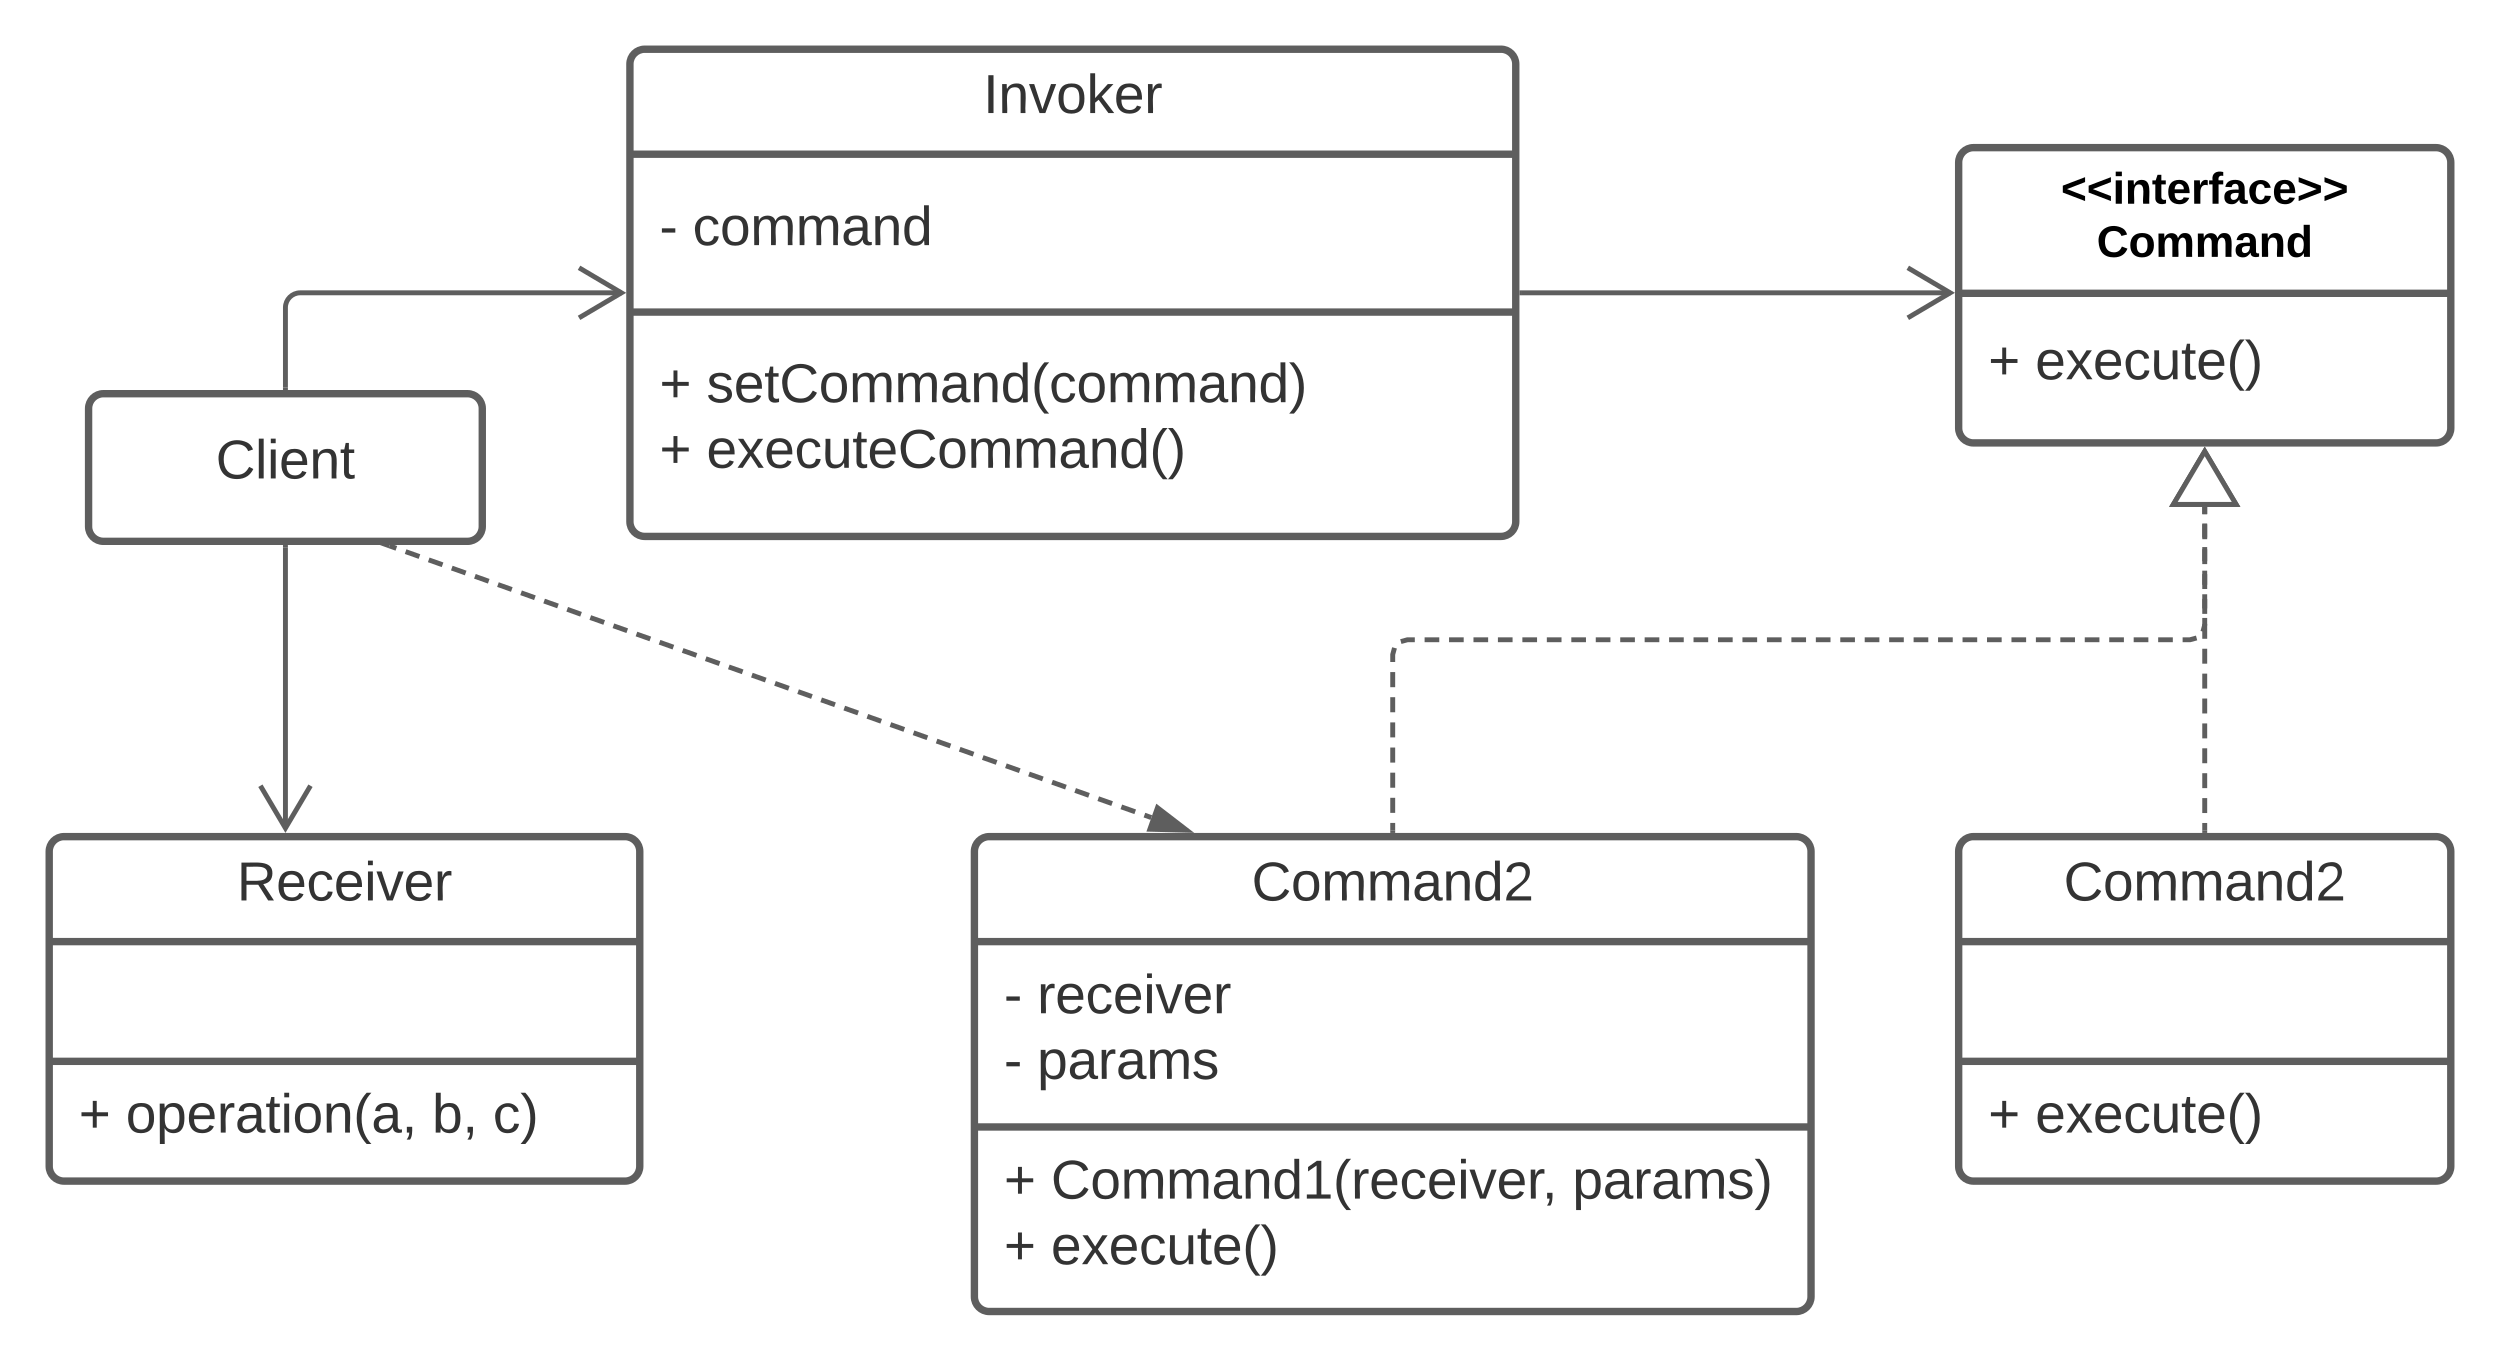 <svg xmlns="http://www.w3.org/2000/svg" xmlns:xlink="http://www.w3.org/1999/xlink" xmlns:lucid="lucid" width="1016" height="553"><g transform="translate(-164 -200)" lucid:page-tab-id="da4q5j4J-TXM"><path d="M0 0h1760v1360H0z" fill="#fff"/><path d="M420 226c0-3.3 2.7-6 6-6h348c3.3 0 6 2.7 6 6v186c0 3.3-2.7 6-6 6H426c-3.3 0-6-2.7-6-6z" stroke="#5e5e5e" stroke-width="3" fill="#fff"/><path d="M420 262.67h360m-360 64.16h360" stroke="#5e5e5e" stroke-width="3" fill="none"/><use xlink:href="#a" transform="matrix(1,0,0,1,428,228) translate(135.611 17.944)"/><use xlink:href="#b" transform="matrix(1,0,0,1,432,270.667) translate(0 28.944)"/><use xlink:href="#c" transform="matrix(1,0,0,1,432,334.833) translate(0 28.611)"/><use xlink:href="#d" transform="matrix(1,0,0,1,432,334.833) translate(0 55.278)"/><use xlink:href="#e" transform="matrix(1,0,0,1,432,334.833) translate(19.136 55.278)"/><path d="M960 266c0-3.3 2.7-6 6-6h188c3.3 0 6 2.7 6 6v108c0 3.3-2.7 6-6 6H966c-3.3 0-6-2.7-6-6z" stroke="#5e5e5e" stroke-width="3" fill="#fff"/><path d="M960 319.2h200" stroke="#5e5e5e" stroke-width="3" fill="none"/><use xlink:href="#f" transform="matrix(1,0,0,1,968,268) translate(33.575 14.8)"/><use xlink:href="#g" transform="matrix(1,0,0,1,968,268) translate(48.1 36.4)"/><use xlink:href="#h" transform="matrix(1,0,0,1,972,327.2) translate(0 26.944)"/><path d="M782.5 319h174.18" stroke="#5e5e5e" stroke-width="2" fill="none"/><path d="M782.53 320h-1.03v-2h1.03z" fill="#5e5e5e"/><path d="M939.32 329.18L956.54 319l-17.22-10.18" stroke="#5e5e5e" stroke-width="2" fill="none"/><path d="M960 546c0-3.3 2.7-6 6-6h188c3.3 0 6 2.7 6 6v128c0 3.3-2.7 6-6 6H966c-3.3 0-6-2.7-6-6z" stroke="#5e5e5e" stroke-width="3" fill="#fff"/><path d="M960 582.67h200m-200 48.66h200" stroke="#5e5e5e" stroke-width="3" fill="none"/><use xlink:href="#i" transform="matrix(1,0,0,1,968,548) translate(34.685 17.944)"/><use xlink:href="#j" transform="matrix(1,0,0,1,972,639.333) translate(0 20.944)"/><use xlink:href="#k" transform="matrix(1,0,0,1,972,639.333) translate(19.136 20.944)"/><path d="M560 546c0-3.3 2.7-6 6-6h328c3.3 0 6 2.7 6 6v181c0 3.3-2.7 6-6 6H566c-3.3 0-6-2.7-6-6z" stroke="#5e5e5e" stroke-width="3" fill="#fff"/><path d="M560 582.67h340M560 658h340" stroke="#5e5e5e" stroke-width="3" fill="none"/><use xlink:href="#i" transform="matrix(1,0,0,1,568,548) translate(104.685 17.944)"/><use xlink:href="#l" transform="matrix(1,0,0,1,572,590.667) translate(0 21.111)"/><use xlink:href="#m" transform="matrix(1,0,0,1,572,590.667) translate(0 47.778)"/><use xlink:href="#n" transform="matrix(1,0,0,1,572,590.667) translate(13.519 47.778)"/><use xlink:href="#j" transform="matrix(1,0,0,1,572,666) translate(0 21.111)"/><use xlink:href="#o" transform="matrix(1,0,0,1,572,666) translate(19.136 21.111)"/><use xlink:href="#p" transform="matrix(1,0,0,1,572,666) translate(231.049 21.111)"/><use xlink:href="#j" transform="matrix(1,0,0,1,572,666) translate(0 47.778)"/><use xlink:href="#k" transform="matrix(1,0,0,1,572,666) translate(19.136 47.778)"/><path d="M200 366c0-3.3 2.7-6 6-6h148c3.3 0 6 2.7 6 6v48c0 3.3-2.7 6-6 6H206c-3.3 0-6-2.7-6-6z" stroke="#5e5e5e" stroke-width="3" fill="#fff"/><use xlink:href="#q" transform="matrix(1,0,0,1,208,368) translate(43.698 26.444)"/><path d="M184 546c0-3.3 2.7-6 6-6h228c3.3 0 6 2.7 6 6v128c0 3.3-2.7 6-6 6H190c-3.3 0-6-2.7-6-6z" stroke="#5e5e5e" stroke-width="3" fill="#fff"/><path d="M184 582.67h240m-240 48.66h240" stroke="#5e5e5e" stroke-width="3" fill="none"/><use xlink:href="#r" transform="matrix(1,0,0,1,192,548) translate(68.265 17.944)"/><use xlink:href="#s" transform="matrix(1,0,0,1,196,639.333) translate(0 20.944)"/><use xlink:href="#t" transform="matrix(1,0,0,1,196,639.333) translate(19.136 20.944)"/><use xlink:href="#u" transform="matrix(1,0,0,1,196,639.333) translate(143.642 20.944)"/><use xlink:href="#v" transform="matrix(1,0,0,1,196,639.333) translate(168.333 20.944)"/><path d="M322.28 421.84l2.8 1m3.76 1.34l5.63 2m3.76 1.35l5.63 2m3.75 1.34l5.64 2m3.75 1.35l5.62 2m3.75 1.35l5.63 2m3.76 1.34l5.63 2.02m3.74 1.34l5.63 2m3.75 1.35l5.63 2.02m3.76 1.33l5.64 2m3.75 1.35l5.62 2m3.75 1.35l5.63 2m3.75 1.34l5.63 2m3.76 1.34l5.63 2m3.75 1.35l5.63 2m3.75 1.34l5.63 2m3.75 1.34l5.63 2m3.77 1.35l5.63 2m3.75 1.35l5.63 2m3.75 1.34l5.63 2m3.76 1.35l5.63 2m3.75 1.35l5.63 2m3.75 1.34l5.63 2m3.76 1.35l5.63 2.02m3.75 1.34l5.63 2m3.75 1.34l5.63 2m3.75 1.35l5.64 2m3.76 1.35l5.63 2m3.75 1.35l5.63 2m3.76 1.34l5.63 2m3.74 1.34l5.63 2m3.76 1.35l5.63 2m3.75 1.33l5.64 2m3.75 1.35l2.8 1" stroke="#5e5e5e" stroke-width="2" fill="none"/><path d="M321.96 422.8l-3.6-1.3h4.06z" fill="#5e5e5e"/><path d="M646.3 537.4l-15-.4 3.1-8.75z" stroke="#5e5e5e" stroke-width="2" fill="#5e5e5e"/><path d="M280 422.5v114.18" stroke="#5e5e5e" stroke-width="2" fill="none"/><path d="M281 422.53h-2v-1.03h2z" fill="#5e5e5e"/><path d="M269.82 519.32L280 536.54l10.18-17.22M280 357.5V325c0-3.3 2.7-6 6-6h130.68" stroke="#5e5e5e" stroke-width="2" fill="none"/><path d="M281 358.5h-2v-1.03h2z" fill="#5e5e5e"/><path d="M399.32 329.18L416.54 319l-17.22-10.18M730 537.5v-3.06m0-4.1v-6.12m0-4.08V514m0-4.08v-6.13m0-4.1v-6.12m0-4.1v-6.12m0-4.08v-6.13m0-4.1V466l.73-2.7m2.57-2.57l2.7-.73h2.98m3.98 0h5.96m3.97 0h5.96m3.97 0h5.96m3.97 0h5.96m3.98 0h5.97m3.97 0h5.97m3.98 0h5.96m3.98 0h5.96m3.98 0h5.96m3.97 0h5.96m3.97 0h5.96m3.97 0h5.96m3.98 0h5.97m3.97 0h5.97m3.98 0h5.96m3.98 0h5.96m3.98 0h5.96m3.97 0h5.96m3.97 0h5.96m3.97 0h5.96m3.98 0h5.97m3.97 0h5.97m3.98 0h5.96m3.98 0h5.96m3.98 0h5.96m3.97 0h5.96m3.97 0h5.96m3.97 0h5.96m3.98 0h5.97m3.97 0h5.97m3.98 0h5.96m3.98 0h2.98l2.7-.73m2.57-2.57l.73-2.7v-2.88m0-3.84v-5.76m0-3.85v-5.76m0-3.83v-5.76m0-3.83v-5.76m0-3.84v-2.88" stroke="#5e5e5e" stroke-width="2" fill="none"/><path d="M731 538.5h-2v-1.03h2z" fill="#5e5e5e"/><path d="M1060 383.46l12.73 21.52h-25.46z" stroke="#5e5e5e" stroke-width="2" fill="#fff"/><path d="M1060 537.5v-3.04m0-4.04v-6.07m0-4.05v-6.07m0-4.05v-6.07m0-4.03V494m0-4.05v-6.07m0-4.05v-6.07m0-4.04v-6.07m0-4.05v-6.07m0-4.05v-6.07m0-4.03v-6.07m0-4.05v-6.07m0-4.05v-6.07m0-4.04v-3.04" stroke="#5e5e5e" stroke-width="2" fill="none"/><path d="M1061 538.5h-2v-1.03h2z" fill="#5e5e5e"/><path d="M1060 383.46l12.73 21.52h-25.46z" stroke="#5e5e5e" stroke-width="2" fill="#fff"/><defs><path fill="#333" d="M33 0v-248h34V0H33" id="w"/><path fill="#333" d="M117-194c89-4 53 116 60 194h-32v-121c0-31-8-49-39-48C34-167 62-67 57 0H25l-1-190h30c1 10-1 24 2 32 11-22 29-35 61-36" id="x"/><path fill="#333" d="M108 0H70L1-190h34L89-25l56-165h34" id="y"/><path fill="#333" d="M100-194c62-1 85 37 85 99 1 63-27 99-86 99S16-35 15-95c0-66 28-99 85-99zM99-20c44 1 53-31 53-75 0-43-8-75-51-75s-53 32-53 75 10 74 51 75" id="z"/><path fill="#333" d="M143 0L79-87 56-68V0H24v-261h32v163l83-92h37l-77 82L181 0h-38" id="A"/><path fill="#333" d="M100-194c63 0 86 42 84 106H49c0 40 14 67 53 68 26 1 43-12 49-29l28 8c-11 28-37 45-77 45C44 4 14-33 15-96c1-61 26-98 85-98zm52 81c6-60-76-77-97-28-3 7-6 17-6 28h103" id="B"/><path fill="#333" d="M114-163C36-179 61-72 57 0H25l-1-190h30c1 12-1 29 2 39 6-27 23-49 58-41v29" id="C"/><g id="a"><use transform="matrix(0.062,0,0,0.062,0,0)" xlink:href="#w"/><use transform="matrix(0.062,0,0,0.062,6.173,0)" xlink:href="#x"/><use transform="matrix(0.062,0,0,0.062,18.519,0)" xlink:href="#y"/><use transform="matrix(0.062,0,0,0.062,29.63,0)" xlink:href="#z"/><use transform="matrix(0.062,0,0,0.062,41.975,0)" xlink:href="#A"/><use transform="matrix(0.062,0,0,0.062,53.086,0)" xlink:href="#B"/><use transform="matrix(0.062,0,0,0.062,65.432,0)" xlink:href="#C"/></g><path fill="#333" d="M16-82v-28h88v28H16" id="D"/><path fill="#333" d="M96-169c-40 0-48 33-48 73s9 75 48 75c24 0 41-14 43-38l32 2c-6 37-31 61-74 61-59 0-76-41-82-99-10-93 101-131 147-64 4 7 5 14 7 22l-32 3c-4-21-16-35-41-35" id="E"/><path fill="#333" d="M210-169c-67 3-38 105-44 169h-31v-121c0-29-5-50-35-48C34-165 62-65 56 0H25l-1-190h30c1 10-1 24 2 32 10-44 99-50 107 0 11-21 27-35 58-36 85-2 47 119 55 194h-31v-121c0-29-5-49-35-48" id="F"/><path fill="#333" d="M141-36C126-15 110 5 73 4 37 3 15-17 15-53c-1-64 63-63 125-63 3-35-9-54-41-54-24 1-41 7-42 31l-33-3c5-37 33-52 76-52 45 0 72 20 72 64v82c-1 20 7 32 28 27v20c-31 9-61-2-59-35zM48-53c0 20 12 33 32 33 41-3 63-29 60-74-43 2-92-5-92 41" id="G"/><path fill="#333" d="M85-194c31 0 48 13 60 33l-1-100h32l1 261h-30c-2-10 0-23-3-31C134-8 116 4 85 4 32 4 16-35 15-94c0-66 23-100 70-100zm9 24c-40 0-46 34-46 75 0 40 6 74 45 74 42 0 51-32 51-76 0-42-9-74-50-73" id="H"/><g id="b"><use transform="matrix(0.062,0,0,0.062,0,0)" xlink:href="#D"/><use transform="matrix(0.062,0,0,0.062,13.519,0)" xlink:href="#E"/><use transform="matrix(0.062,0,0,0.062,24.63,0)" xlink:href="#z"/><use transform="matrix(0.062,0,0,0.062,36.975,0)" xlink:href="#F"/><use transform="matrix(0.062,0,0,0.062,55.432,0)" xlink:href="#F"/><use transform="matrix(0.062,0,0,0.062,73.889,0)" xlink:href="#G"/><use transform="matrix(0.062,0,0,0.062,86.235,0)" xlink:href="#x"/><use transform="matrix(0.062,0,0,0.062,98.58,0)" xlink:href="#H"/></g><path fill="#333" d="M118-107v75H92v-75H18v-26h74v-75h26v75h74v26h-74" id="I"/><path fill="#333" d="M135-143c-3-34-86-38-87 0 15 53 115 12 119 90S17 21 10-45l28-5c4 36 97 45 98 0-10-56-113-15-118-90-4-57 82-63 122-42 12 7 21 19 24 35" id="J"/><path fill="#333" d="M59-47c-2 24 18 29 38 22v24C64 9 27 4 27-40v-127H5v-23h24l9-43h21v43h35v23H59v120" id="K"/><path fill="#333" d="M212-179c-10-28-35-45-73-45-59 0-87 40-87 99 0 60 29 101 89 101 43 0 62-24 78-52l27 14C228-24 195 4 139 4 59 4 22-46 18-125c-6-104 99-153 187-111 19 9 31 26 39 46" id="L"/><path fill="#333" d="M87 75C49 33 22-17 22-94c0-76 28-126 65-167h31c-38 41-64 92-64 168S80 34 118 75H87" id="M"/><path fill="#333" d="M33-261c38 41 65 92 65 168S71 34 33 75H2C39 34 66-17 66-93S39-220 2-261h31" id="N"/><g id="c"><use transform="matrix(0.062,0,0,0.062,0,0)" xlink:href="#I"/><use transform="matrix(0.062,0,0,0.062,19.136,0)" xlink:href="#J"/><use transform="matrix(0.062,0,0,0.062,30.247,0)" xlink:href="#B"/><use transform="matrix(0.062,0,0,0.062,42.593,0)" xlink:href="#K"/><use transform="matrix(0.062,0,0,0.062,48.765,0)" xlink:href="#L"/><use transform="matrix(0.062,0,0,0.062,64.753,0)" xlink:href="#z"/><use transform="matrix(0.062,0,0,0.062,77.099,0)" xlink:href="#F"/><use transform="matrix(0.062,0,0,0.062,95.556,0)" xlink:href="#F"/><use transform="matrix(0.062,0,0,0.062,114.012,0)" xlink:href="#G"/><use transform="matrix(0.062,0,0,0.062,126.358,0)" xlink:href="#x"/><use transform="matrix(0.062,0,0,0.062,138.704,0)" xlink:href="#H"/><use transform="matrix(0.062,0,0,0.062,151.049,0)" xlink:href="#M"/><use transform="matrix(0.062,0,0,0.062,158.395,0)" xlink:href="#E"/><use transform="matrix(0.062,0,0,0.062,169.506,0)" xlink:href="#z"/><use transform="matrix(0.062,0,0,0.062,181.852,0)" xlink:href="#F"/><use transform="matrix(0.062,0,0,0.062,200.309,0)" xlink:href="#F"/><use transform="matrix(0.062,0,0,0.062,218.765,0)" xlink:href="#G"/><use transform="matrix(0.062,0,0,0.062,231.111,0)" xlink:href="#x"/><use transform="matrix(0.062,0,0,0.062,243.457,0)" xlink:href="#H"/><use transform="matrix(0.062,0,0,0.062,255.802,0)" xlink:href="#N"/></g><use transform="matrix(0.062,0,0,0.062,0,0)" xlink:href="#I" id="d"/><path fill="#333" d="M141 0L90-78 38 0H4l68-98-65-92h35l48 74 47-74h35l-64 92 68 98h-35" id="O"/><path fill="#333" d="M84 4C-5 8 30-112 23-190h32v120c0 31 7 50 39 49 72-2 45-101 50-169h31l1 190h-30c-1-10 1-25-2-33-11 22-28 36-60 37" id="P"/><g id="e"><use transform="matrix(0.062,0,0,0.062,0,0)" xlink:href="#B"/><use transform="matrix(0.062,0,0,0.062,12.346,0)" xlink:href="#O"/><use transform="matrix(0.062,0,0,0.062,23.457,0)" xlink:href="#B"/><use transform="matrix(0.062,0,0,0.062,35.802,0)" xlink:href="#E"/><use transform="matrix(0.062,0,0,0.062,46.914,0)" xlink:href="#P"/><use transform="matrix(0.062,0,0,0.062,59.259,0)" xlink:href="#K"/><use transform="matrix(0.062,0,0,0.062,65.432,0)" xlink:href="#B"/><use transform="matrix(0.062,0,0,0.062,77.778,0)" xlink:href="#L"/><use transform="matrix(0.062,0,0,0.062,93.765,0)" xlink:href="#z"/><use transform="matrix(0.062,0,0,0.062,106.111,0)" xlink:href="#F"/><use transform="matrix(0.062,0,0,0.062,124.568,0)" xlink:href="#F"/><use transform="matrix(0.062,0,0,0.062,143.025,0)" xlink:href="#G"/><use transform="matrix(0.062,0,0,0.062,155.37,0)" xlink:href="#x"/><use transform="matrix(0.062,0,0,0.062,167.716,0)" xlink:href="#H"/><use transform="matrix(0.062,0,0,0.062,180.062,0)" xlink:href="#M"/><use transform="matrix(0.062,0,0,0.062,187.407,0)" xlink:href="#N"/></g><path d="M15-91v-56l181-69v40L49-119l147 57v40" id="Q"/><path d="M25-224v-37h50v37H25zM25 0v-190h50V0H25" id="R"/><path d="M135-194c87-1 58 113 63 194h-50c-7-57 23-157-34-157-59 0-34 97-39 157H25l-1-190h47c2 12-1 28 3 38 12-26 28-41 61-42" id="S"/><path d="M115-3C79 11 28 4 28-45v-112H4v-33h27l15-45h31v45h36v33H77v99c-1 23 16 31 38 25v30" id="T"/><path d="M185-48c-13 30-37 53-82 52C43 2 14-33 14-96s30-98 90-98c62 0 83 45 84 108H66c0 31 8 55 39 56 18 0 30-7 34-22zm-45-69c5-46-57-63-70-21-2 6-4 13-4 21h74" id="U"/><path d="M135-150c-39-12-60 13-60 57V0H25l-1-190h47c2 13-1 29 3 40 6-28 27-53 61-41v41" id="V"/><path d="M121-226c-27-7-43 5-38 36h38v33H83V0H34v-157H6v-33h28c-9-59 32-81 87-68v32" id="W"/><path d="M133-34C117-15 103 5 69 4 32 3 11-16 11-54c-1-60 55-63 116-61 1-26-3-47-28-47-18 1-26 9-28 27l-52-2c7-38 36-58 82-57s74 22 75 68l1 82c-1 14 12 18 25 15v27c-30 8-71 5-69-32zm-48 3c29 0 43-24 42-57-32 0-66-3-65 30 0 17 8 27 23 27" id="X"/><path d="M190-63c-7 42-38 67-86 67-59 0-84-38-90-98-12-110 154-137 174-36l-49 2c-2-19-15-32-35-32-30 0-35 28-38 64-6 74 65 87 74 30" id="Y"/><path d="M15-22v-40l146-57-146-57v-40l181 69v56" id="Z"/><g id="f"><use transform="matrix(0.05,0,0,0.05,0,0)" xlink:href="#Q"/><use transform="matrix(0.05,0,0,0.05,10.5,0)" xlink:href="#Q"/><use transform="matrix(0.05,0,0,0.05,21,0)" xlink:href="#R"/><use transform="matrix(0.05,0,0,0.05,26,0)" xlink:href="#S"/><use transform="matrix(0.05,0,0,0.05,36.95,0)" xlink:href="#T"/><use transform="matrix(0.05,0,0,0.05,42.9,0)" xlink:href="#U"/><use transform="matrix(0.05,0,0,0.05,52.9,0)" xlink:href="#V"/><use transform="matrix(0.05,0,0,0.05,59.9,0)" xlink:href="#W"/><use transform="matrix(0.05,0,0,0.05,65.85,0)" xlink:href="#X"/><use transform="matrix(0.05,0,0,0.05,75.85,0)" xlink:href="#Y"/><use transform="matrix(0.05,0,0,0.05,85.85,0)" xlink:href="#U"/><use transform="matrix(0.05,0,0,0.05,95.85,0)" xlink:href="#Z"/><use transform="matrix(0.05,0,0,0.05,106.35,0)" xlink:href="#Z"/></g><path d="M67-125c0 53 21 87 73 88 37 1 54-22 65-47l45 17C233-25 199 4 140 4 58 4 20-42 15-125 8-235 124-281 211-232c18 10 29 29 36 50l-46 12c-8-25-30-41-62-41-52 0-71 34-72 86" id="aa"/><path d="M110-194c64 0 96 36 96 99 0 64-35 99-97 99-61 0-95-36-95-99 0-62 34-99 96-99zm-1 164c35 0 45-28 45-65 0-40-10-65-43-65-34 0-45 26-45 65 0 36 10 65 43 65" id="ab"/><path d="M220-157c-53 9-28 100-34 157h-49v-107c1-27-5-49-29-50C55-147 81-57 75 0H25l-1-190h47c2 12-1 28 3 38 10-53 101-56 108 0 13-22 24-43 59-42 82 1 51 116 57 194h-49v-107c-1-25-5-48-29-50" id="ac"/><path d="M88-194c31-1 46 15 58 34l-1-101h50l1 261h-48c-2-10 0-23-3-31C134-8 116 4 84 4 32 4 16-41 15-95c0-56 19-97 73-99zm17 164c33 0 40-30 41-66 1-37-9-64-41-64s-38 30-39 65c0 43 13 65 39 65" id="ad"/><g id="g"><use transform="matrix(0.05,0,0,0.05,0,0)" xlink:href="#aa"/><use transform="matrix(0.05,0,0,0.05,12.95,0)" xlink:href="#ab"/><use transform="matrix(0.05,0,0,0.05,23.9,0)" xlink:href="#ac"/><use transform="matrix(0.05,0,0,0.05,39.9,0)" xlink:href="#ac"/><use transform="matrix(0.05,0,0,0.05,55.9,0)" xlink:href="#X"/><use transform="matrix(0.05,0,0,0.05,65.9,0)" xlink:href="#S"/><use transform="matrix(0.05,0,0,0.05,76.85,0)" xlink:href="#ad"/></g><g id="h"><use transform="matrix(0.062,0,0,0.062,0,0)" xlink:href="#I"/><use transform="matrix(0.062,0,0,0.062,19.136,0)" xlink:href="#B"/><use transform="matrix(0.062,0,0,0.062,31.481,0)" xlink:href="#O"/><use transform="matrix(0.062,0,0,0.062,42.593,0)" xlink:href="#B"/><use transform="matrix(0.062,0,0,0.062,54.938,0)" xlink:href="#E"/><use transform="matrix(0.062,0,0,0.062,66.049,0)" xlink:href="#P"/><use transform="matrix(0.062,0,0,0.062,78.395,0)" xlink:href="#K"/><use transform="matrix(0.062,0,0,0.062,84.568,0)" xlink:href="#B"/><use transform="matrix(0.062,0,0,0.062,96.914,0)" xlink:href="#M"/><use transform="matrix(0.062,0,0,0.062,104.259,0)" xlink:href="#N"/></g><path fill="#333" d="M101-251c82-7 93 87 43 132L82-64C71-53 59-42 53-27h129V0H18c2-99 128-94 128-182 0-28-16-43-45-43s-46 15-49 41l-32-3c6-41 34-60 81-64" id="ae"/><g id="i"><use transform="matrix(0.062,0,0,0.062,0,0)" xlink:href="#L"/><use transform="matrix(0.062,0,0,0.062,15.988,0)" xlink:href="#z"/><use transform="matrix(0.062,0,0,0.062,28.333,0)" xlink:href="#F"/><use transform="matrix(0.062,0,0,0.062,46.79,0)" xlink:href="#F"/><use transform="matrix(0.062,0,0,0.062,65.247,0)" xlink:href="#G"/><use transform="matrix(0.062,0,0,0.062,77.593,0)" xlink:href="#x"/><use transform="matrix(0.062,0,0,0.062,89.938,0)" xlink:href="#H"/><use transform="matrix(0.062,0,0,0.062,102.284,0)" xlink:href="#ae"/></g><use transform="matrix(0.062,0,0,0.062,0,0)" xlink:href="#I" id="j"/><g id="k"><use transform="matrix(0.062,0,0,0.062,0,0)" xlink:href="#B"/><use transform="matrix(0.062,0,0,0.062,12.346,0)" xlink:href="#O"/><use transform="matrix(0.062,0,0,0.062,23.457,0)" xlink:href="#B"/><use transform="matrix(0.062,0,0,0.062,35.802,0)" xlink:href="#E"/><use transform="matrix(0.062,0,0,0.062,46.914,0)" xlink:href="#P"/><use transform="matrix(0.062,0,0,0.062,59.259,0)" xlink:href="#K"/><use transform="matrix(0.062,0,0,0.062,65.432,0)" xlink:href="#B"/><use transform="matrix(0.062,0,0,0.062,77.778,0)" xlink:href="#M"/><use transform="matrix(0.062,0,0,0.062,85.123,0)" xlink:href="#N"/></g><path fill="#333" d="M24-231v-30h32v30H24zM24 0v-190h32V0H24" id="af"/><g id="l"><use transform="matrix(0.062,0,0,0.062,0,0)" xlink:href="#D"/><use transform="matrix(0.062,0,0,0.062,13.519,0)" xlink:href="#C"/><use transform="matrix(0.062,0,0,0.062,20.864,0)" xlink:href="#B"/><use transform="matrix(0.062,0,0,0.062,33.21,0)" xlink:href="#E"/><use transform="matrix(0.062,0,0,0.062,44.321,0)" xlink:href="#B"/><use transform="matrix(0.062,0,0,0.062,56.667,0)" xlink:href="#af"/><use transform="matrix(0.062,0,0,0.062,61.543,0)" xlink:href="#y"/><use transform="matrix(0.062,0,0,0.062,72.654,0)" xlink:href="#B"/><use transform="matrix(0.062,0,0,0.062,85,0)" xlink:href="#C"/></g><use transform="matrix(0.062,0,0,0.062,0,0)" xlink:href="#D" id="m"/><path fill="#333" d="M115-194c55 1 70 41 70 98S169 2 115 4C84 4 66-9 55-30l1 105H24l-1-265h31l2 30c10-21 28-34 59-34zm-8 174c40 0 45-34 45-75s-6-73-45-74c-42 0-51 32-51 76 0 43 10 73 51 73" id="ag"/><g id="n"><use transform="matrix(0.062,0,0,0.062,0,0)" xlink:href="#ag"/><use transform="matrix(0.062,0,0,0.062,12.346,0)" xlink:href="#G"/><use transform="matrix(0.062,0,0,0.062,24.691,0)" xlink:href="#C"/><use transform="matrix(0.062,0,0,0.062,32.037,0)" xlink:href="#G"/><use transform="matrix(0.062,0,0,0.062,44.383,0)" xlink:href="#F"/><use transform="matrix(0.062,0,0,0.062,62.84,0)" xlink:href="#J"/></g><path fill="#333" d="M27 0v-27h64v-190l-56 39v-29l58-41h29v221h61V0H27" id="ah"/><path fill="#333" d="M68-38c1 34 0 65-14 84H32c9-13 17-26 17-46H33v-38h35" id="ai"/><g id="o"><use transform="matrix(0.062,0,0,0.062,0,0)" xlink:href="#L"/><use transform="matrix(0.062,0,0,0.062,15.988,0)" xlink:href="#z"/><use transform="matrix(0.062,0,0,0.062,28.333,0)" xlink:href="#F"/><use transform="matrix(0.062,0,0,0.062,46.79,0)" xlink:href="#F"/><use transform="matrix(0.062,0,0,0.062,65.247,0)" xlink:href="#G"/><use transform="matrix(0.062,0,0,0.062,77.593,0)" xlink:href="#x"/><use transform="matrix(0.062,0,0,0.062,89.938,0)" xlink:href="#H"/><use transform="matrix(0.062,0,0,0.062,102.284,0)" xlink:href="#ah"/><use transform="matrix(0.062,0,0,0.062,114.63,0)" xlink:href="#M"/><use transform="matrix(0.062,0,0,0.062,121.975,0)" xlink:href="#C"/><use transform="matrix(0.062,0,0,0.062,129.321,0)" xlink:href="#B"/><use transform="matrix(0.062,0,0,0.062,141.667,0)" xlink:href="#E"/><use transform="matrix(0.062,0,0,0.062,152.778,0)" xlink:href="#B"/><use transform="matrix(0.062,0,0,0.062,165.123,0)" xlink:href="#af"/><use transform="matrix(0.062,0,0,0.062,170,0)" xlink:href="#y"/><use transform="matrix(0.062,0,0,0.062,181.111,0)" xlink:href="#B"/><use transform="matrix(0.062,0,0,0.062,193.457,0)" xlink:href="#C"/><use transform="matrix(0.062,0,0,0.062,199.568,0)" xlink:href="#ai"/></g><g id="p"><use transform="matrix(0.062,0,0,0.062,0,0)" xlink:href="#ag"/><use transform="matrix(0.062,0,0,0.062,12.346,0)" xlink:href="#G"/><use transform="matrix(0.062,0,0,0.062,24.691,0)" xlink:href="#C"/><use transform="matrix(0.062,0,0,0.062,32.037,0)" xlink:href="#G"/><use transform="matrix(0.062,0,0,0.062,44.383,0)" xlink:href="#F"/><use transform="matrix(0.062,0,0,0.062,62.84,0)" xlink:href="#J"/><use transform="matrix(0.062,0,0,0.062,73.951,0)" xlink:href="#N"/></g><path fill="#333" d="M24 0v-261h32V0H24" id="aj"/><g id="q"><use transform="matrix(0.062,0,0,0.062,0,0)" xlink:href="#L"/><use transform="matrix(0.062,0,0,0.062,15.988,0)" xlink:href="#aj"/><use transform="matrix(0.062,0,0,0.062,20.864,0)" xlink:href="#af"/><use transform="matrix(0.062,0,0,0.062,25.741,0)" xlink:href="#B"/><use transform="matrix(0.062,0,0,0.062,38.086,0)" xlink:href="#x"/><use transform="matrix(0.062,0,0,0.062,50.432,0)" xlink:href="#K"/></g><path fill="#333" d="M233-177c-1 41-23 64-60 70L243 0h-38l-65-103H63V0H30v-248c88 3 205-21 203 71zM63-129c60-2 137 13 137-47 0-61-80-42-137-45v92" id="ak"/><g id="r"><use transform="matrix(0.062,0,0,0.062,0,0)" xlink:href="#ak"/><use transform="matrix(0.062,0,0,0.062,15.988,0)" xlink:href="#B"/><use transform="matrix(0.062,0,0,0.062,28.333,0)" xlink:href="#E"/><use transform="matrix(0.062,0,0,0.062,39.444,0)" xlink:href="#B"/><use transform="matrix(0.062,0,0,0.062,51.79,0)" xlink:href="#af"/><use transform="matrix(0.062,0,0,0.062,56.667,0)" xlink:href="#y"/><use transform="matrix(0.062,0,0,0.062,67.778,0)" xlink:href="#B"/><use transform="matrix(0.062,0,0,0.062,80.123,0)" xlink:href="#C"/></g><use transform="matrix(0.062,0,0,0.062,0,0)" xlink:href="#I" id="s"/><g id="t"><use transform="matrix(0.062,0,0,0.062,0,0)" xlink:href="#z"/><use transform="matrix(0.062,0,0,0.062,12.346,0)" xlink:href="#ag"/><use transform="matrix(0.062,0,0,0.062,24.691,0)" xlink:href="#B"/><use transform="matrix(0.062,0,0,0.062,37.037,0)" xlink:href="#C"/><use transform="matrix(0.062,0,0,0.062,44.383,0)" xlink:href="#G"/><use transform="matrix(0.062,0,0,0.062,56.728,0)" xlink:href="#K"/><use transform="matrix(0.062,0,0,0.062,62.901,0)" xlink:href="#af"/><use transform="matrix(0.062,0,0,0.062,67.778,0)" xlink:href="#z"/><use transform="matrix(0.062,0,0,0.062,80.123,0)" xlink:href="#x"/><use transform="matrix(0.062,0,0,0.062,92.469,0)" xlink:href="#M"/><use transform="matrix(0.062,0,0,0.062,99.815,0)" xlink:href="#G"/><use transform="matrix(0.062,0,0,0.062,112.16,0)" xlink:href="#ai"/></g><path fill="#333" d="M115-194c53 0 69 39 70 98 0 66-23 100-70 100C84 3 66-7 56-30L54 0H23l1-261h32v101c10-23 28-34 59-34zm-8 174c40 0 45-34 45-75 0-40-5-75-45-74-42 0-51 32-51 76 0 43 10 73 51 73" id="al"/><g id="u"><use transform="matrix(0.062,0,0,0.062,0,0)" xlink:href="#al"/><use transform="matrix(0.062,0,0,0.062,12.346,0)" xlink:href="#ai"/></g><g id="v"><use transform="matrix(0.062,0,0,0.062,0,0)" xlink:href="#E"/><use transform="matrix(0.062,0,0,0.062,11.111,0)" xlink:href="#N"/></g></defs></g></svg>